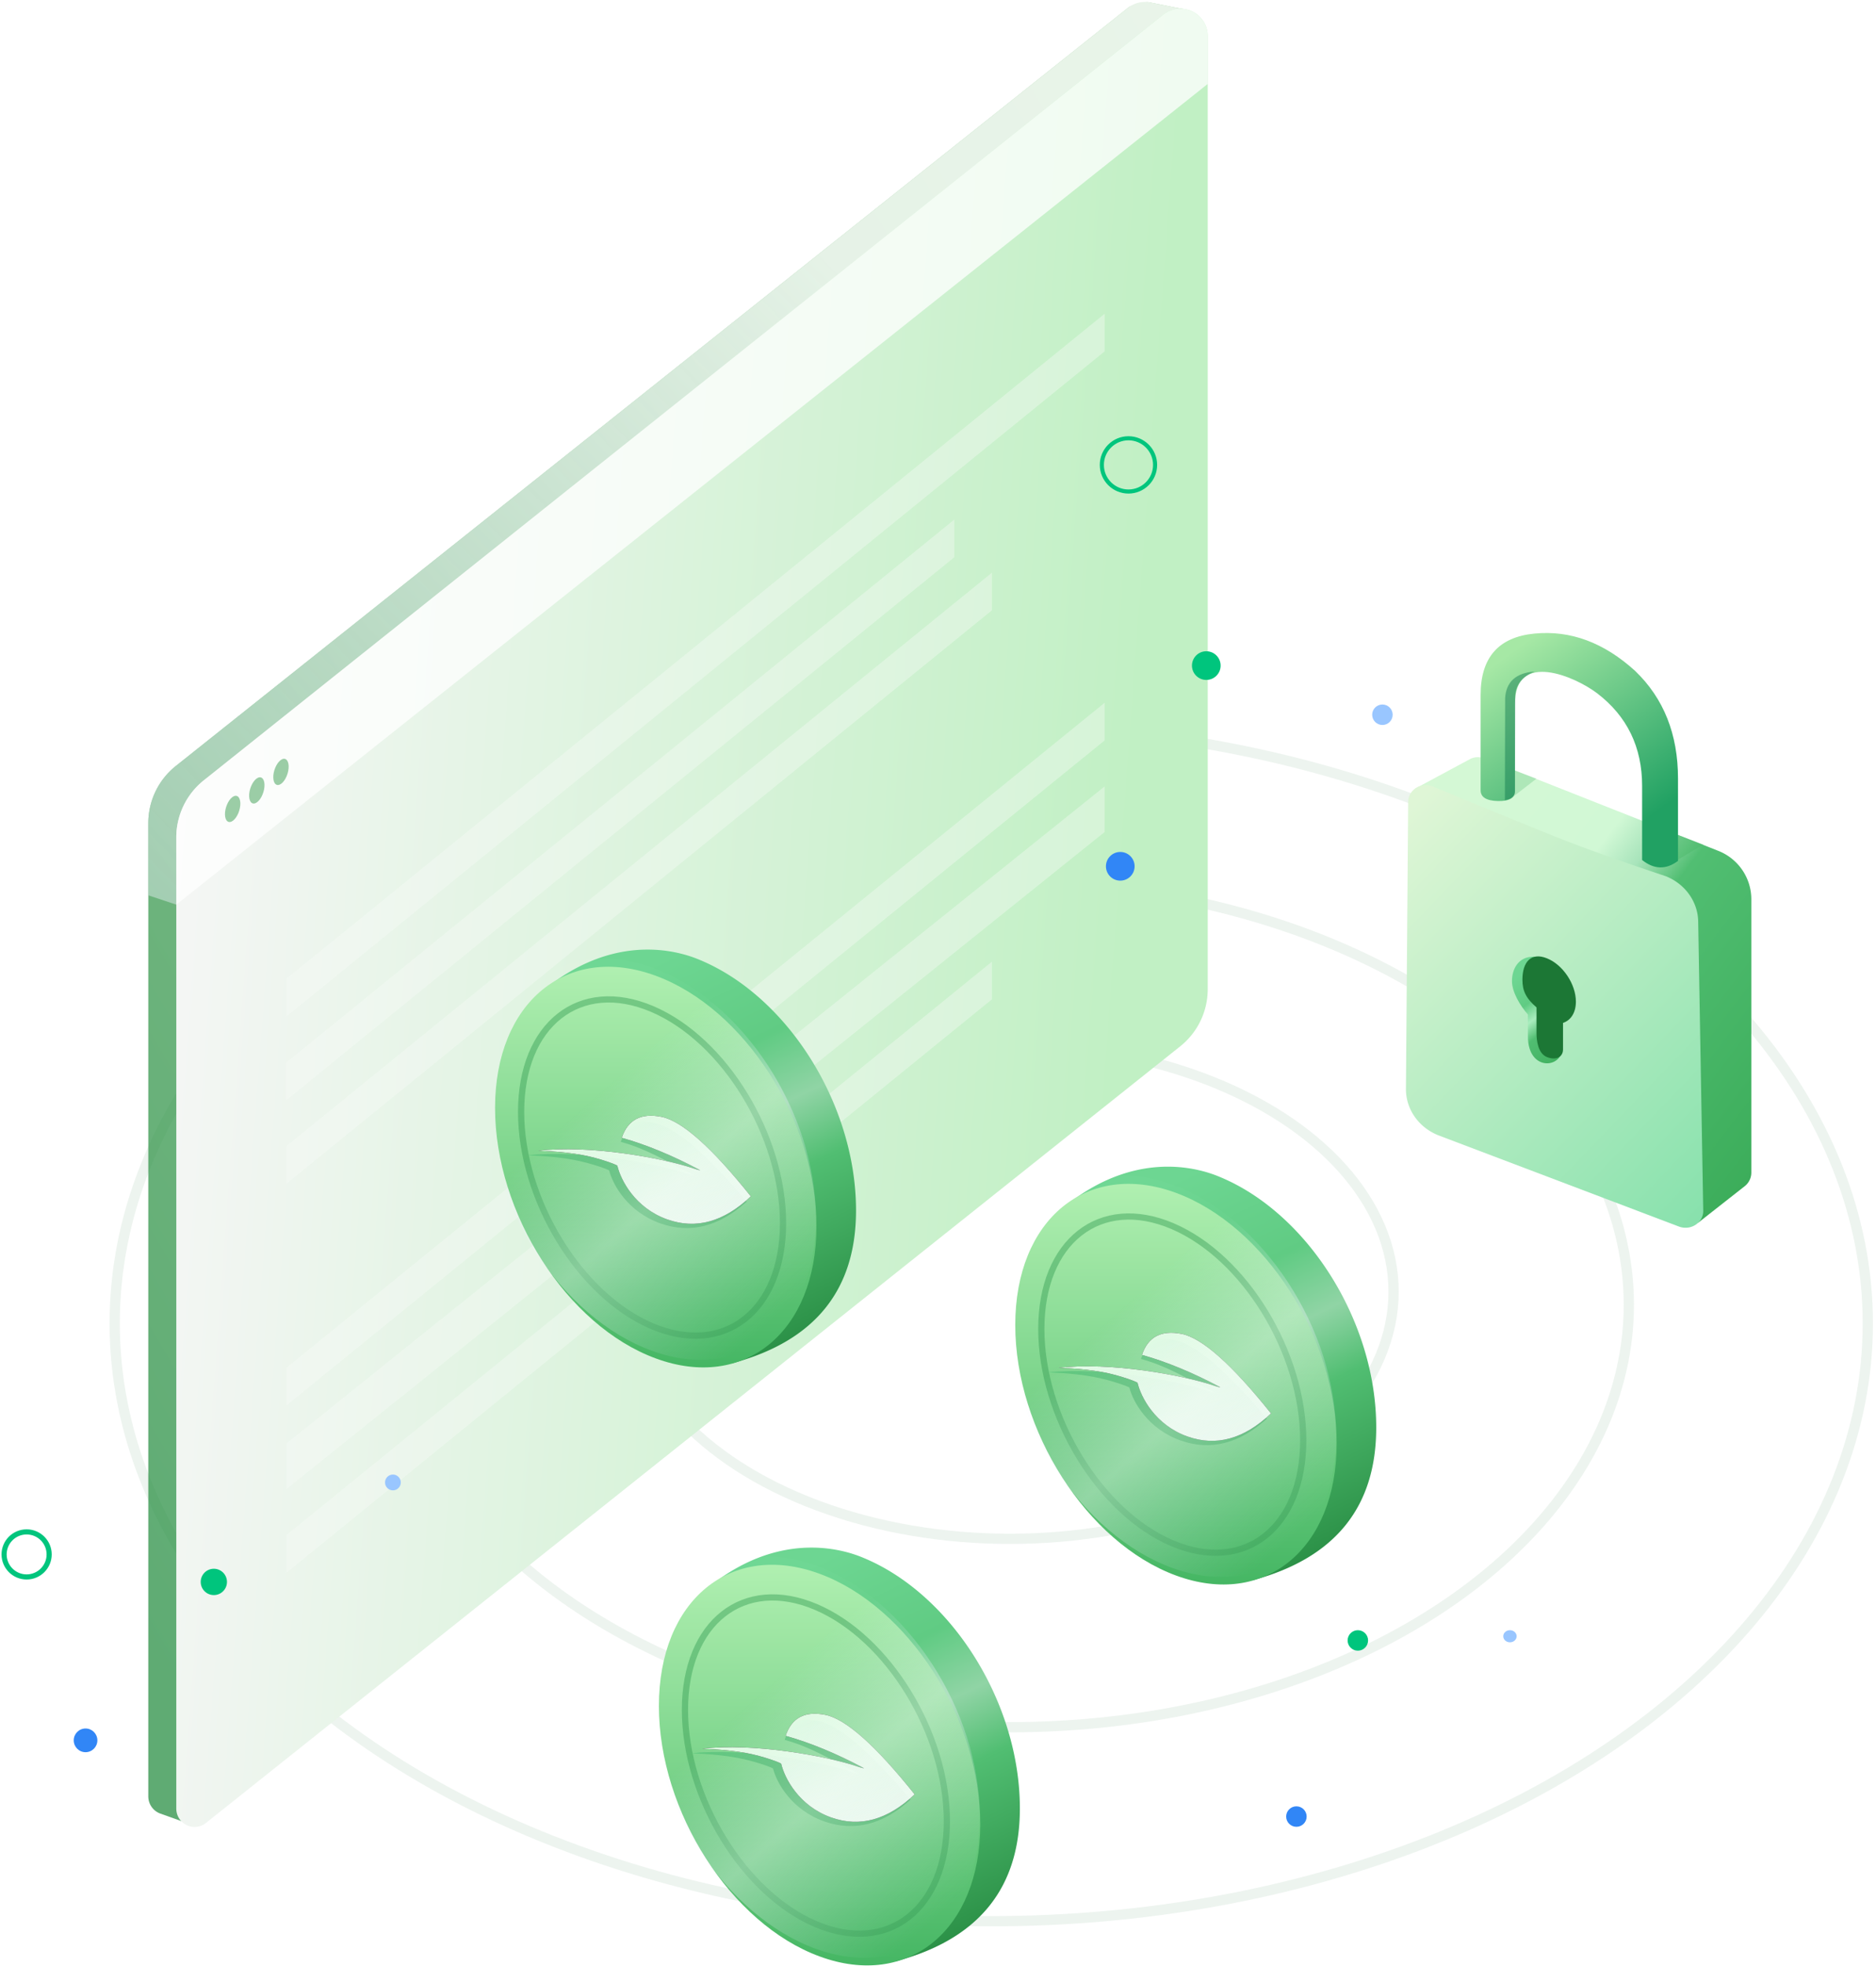 <svg width="458" height="480" xmlns="http://www.w3.org/2000/svg" xmlns:xlink="http://www.w3.org/1999/xlink"><defs><linearGradient x1="1.607%" y1="1.682%" x2="95.558%" y2="100%" id="a"><stop stop-color="#D5F8D5" offset="0%"/><stop stop-color="#D1F8D5" offset="36.258%"/><stop stop-color="#A8E4BB" offset="43.764%"/><stop stop-color="#51BE72" offset="52.078%"/><stop stop-color="#3BAC59" offset="100%"/></linearGradient><linearGradient x1="8.948%" y1="0%" x2="142.682%" y2="190.712%" id="b"><stop stop-color="#DFF6D6" offset="0%"/><stop stop-color="#45D18D" offset="100%"/></linearGradient><linearGradient x1="0%" y1="17.448%" x2="50%" y2="100%" id="c"><stop stop-color="#A6E8A5" offset="0%"/><stop stop-color="#21A163" offset="100%"/></linearGradient><linearGradient x1="60.022%" y1="0%" x2="95.558%" y2="100%" id="d"><stop stop-color="#6DD692" offset="0%"/><stop stop-color="#60CB83" offset="25.865%"/><stop stop-color="#A9EDBE" offset="41.325%"/><stop stop-color="#51BE72" offset="56.345%"/><stop stop-color="#3BAC59" offset="100%"/></linearGradient><linearGradient x1="100%" y1="-3.903%" x2="4.145%" y2="93.765%" id="e"><stop stop-color="#71BA70" offset="0%"/><stop stop-color="#1A8737" offset="100%"/></linearGradient><linearGradient x1="66.611%" y1="31.294%" x2="-205.766%" y2="261.236%" id="f"><stop stop-color="#FFF" stop-opacity=".895" offset="0%"/><stop stop-color="#3E9074" stop-opacity="0" offset="100%"/></linearGradient><linearGradient x1="0%" y1="41.897%" x2="91.787%" y2="53.978%" id="g"><stop stop-color="#F5F6F5" offset="0%"/><stop stop-color="#C1F0C4" offset="100%"/></linearGradient><linearGradient x1="0%" y1="61.832%" x2="98.248%" y2="57.189%" id="h"><stop stop-color="#FFF" offset="0%"/><stop stop-color="#FFF" offset="100%"/></linearGradient><linearGradient x1="60.022%" y1="0%" x2="95.558%" y2="100%" id="i"><stop stop-color="#6DD692" offset="0%"/><stop stop-color="#60CB83" offset="25.865%"/><stop stop-color="#90D4A5" offset="41.325%"/><stop stop-color="#51BE72" offset="56.345%"/><stop stop-color="#21843B" offset="100%"/></linearGradient><linearGradient x1="50%" y1="0%" x2="50%" y2="100%" id="j"><stop stop-color="#B5F3B4" offset="0%"/><stop stop-color="#3FB35F" offset="100%"/></linearGradient><linearGradient x1="-26.086%" y1="0%" x2="50%" y2="56.034%" id="k"><stop stop-color="#7DDE9B" offset="0%"/><stop stop-color="#45B464" offset="100%"/></linearGradient><linearGradient x1="14.214%" y1="0%" x2="114.1%" y2="126.248%" id="n"><stop stop-color="#E2FFE3" offset="0%"/><stop stop-color="#FFF" offset="100%"/></linearGradient><path d="M24.014 10.651c.772-4.594 3.7-6.786 8.782-6.576 5.082.21 13.27 5.464 24.565 15.763-5.526 7.211-11.96 10.124-19.301 8.74-8.157-1.539-12.684-7.682-14.046-11.026-.072-.178-4.447-1.135-8.913-1.252-5.284-.138-10.911.729-10.694.666 11.927-3.454 30.442-3.01 38.117-1.657.942.166 1.829.224 1.563.132-7.159-2.471-13.85-4.068-20.073-4.79z" id="m"/><filter x="0%" y="0%" width="100%" height="100%" filterUnits="objectBoundingBox" id="l"><feOffset in="SourceAlpha" result="shadowOffsetOuter1"/><feColorMatrix values="0 0 0 0 0 0 0 0 0 0.42 0 0 0 0 0.275 0 0 0 0.214 0" in="shadowOffsetOuter1"/></filter><linearGradient x1="35.229%" y1="34.366%" x2="73.99%" y2="94.025%" id="o"><stop stop-color="#E2ECF9" stop-opacity=".045" offset="0%"/><stop stop-color="#F8FBFF" offset="41.682%"/><stop stop-color="#DBE7F7" stop-opacity="0" offset="100%"/></linearGradient><path d="M24.014 10.651c.772-4.594 3.7-6.786 8.782-6.576 5.082.21 13.27 5.464 24.565 15.763-5.526 7.211-11.96 10.124-19.301 8.74-8.157-1.539-12.684-7.682-14.046-11.026-.072-.178-4.447-1.135-8.913-1.252-5.284-.138-10.911.729-10.694.666 11.927-3.454 30.442-3.01 38.117-1.657.942.166 1.829.224 1.563.132-7.159-2.471-13.85-4.068-20.073-4.79z" id="q"/><filter x="0%" y="0%" width="100%" height="100%" filterUnits="objectBoundingBox" id="p"><feOffset in="SourceAlpha" result="shadowOffsetOuter1"/><feColorMatrix values="0 0 0 0 0 0 0 0 0 0.42 0 0 0 0 0.275 0 0 0 0.214 0" in="shadowOffsetOuter1"/></filter><path d="M24.014 10.651c.772-4.594 3.7-6.786 8.782-6.576 5.082.21 13.27 5.464 24.565 15.763-5.526 7.211-11.96 10.124-19.301 8.74-8.157-1.539-12.684-7.682-14.046-11.026-.072-.178-4.447-1.135-8.913-1.252-5.284-.138-10.911.729-10.694.666 11.927-3.454 30.442-3.01 38.117-1.657.942.166 1.829.224 1.563.132-7.159-2.471-13.85-4.068-20.073-4.79z" id="s"/><filter x="0%" y="0%" width="100%" height="100%" filterUnits="objectBoundingBox" id="r"><feOffset in="SourceAlpha" result="shadowOffsetOuter1"/><feColorMatrix values="0 0 0 0 0 0 0 0 0 0.42 0 0 0 0 0.275 0 0 0 0.214 0" in="shadowOffsetOuter1"/></filter></defs><g transform="translate(1)" fill="none" fill-rule="evenodd"><g opacity=".8" transform="translate(27 177.146)" stroke="#1C7735" stroke-width="2.5"><ellipse opacity=".1" cx="218.558" cy="138.21" rx="93.668" ry="60.339"/><ellipse opacity=".1" cx="218.558" cy="141.398" rx="151.099" ry="103.145"/><ellipse opacity=".1" cx="214" cy="145.952" rx="214" ry="145.952"/></g><path d="M19.13.724l57.15 22.582a12.718 12.718 0 0 1 8.044 11.828v66.705a4.24 4.24 0 0 1-1.622 3.334l-11.351 8.914-50.663-27.54a12.718 12.718 0 0 1-6.5-9.268L4.324 12.224 2.162 8.149l13.4-7.215a4.24 4.24 0 0 1 3.568-.21z" fill="url(#a)" transform="translate(342.241 184.432)"/><path d="M6.556 7.577c13.842 5.727 23.954 9.866 30.335 12.417s15.232 5.717 26.554 9.498c4.793 1.916 7.906 6.347 7.906 11.253l1.231 70.494c0 1.108-.47 2.113-1.231 2.848a4.444 4.444 0 0 1-3.093 1.227c-.58 0-1.155-.11-1.689-.324L7.906 92.743C3.113 90.827 0 86.396 0 81.49l.543-70.162c0-1.286.632-2.432 1.62-3.179a4.473 4.473 0 0 1 2.704-.896c.58 0 1.155.11 1.69.324z" fill="url(#b)" transform="translate(342.241 184.432)"/><path fill="#4BB96B" opacity=".456" d="M408.375 210.032l6.463-3.828-8.749-3.342-3.307 4.03z"/><path fill="#4BB96B" opacity=".273" d="M368.163 194.696l5.949-4.589-6.954-2.63-4.406 2.63z"/><path d="M18.825 38.735V15.443c0-9.118 4.38-14.106 13.142-14.965S48.92 2.653 56.538 9.58c6.984 6.698 10.476 15.463 10.476 26.293v20.105c-1.46 1.091-2.92 1.62-4.381 1.583-1.46-.036-2.92-.637-4.38-1.801V37.685c0-9.477-3.651-17.013-10.953-22.61-5.28-4.048-20.094-10.59-20.094 2.53v21.339c0 1.678-1.397 2.482-4.19 2.412-2.794-.07-4.191-.943-4.191-2.62z" fill="url(#c)" transform="translate(341.648 154.206)"/><path d="M38.747 101.05c.692 5.524-8.378 6.807-8.378-2.27v-5.302c-1.895-2.15-3.89-5.471-3.89-8.158 0-2.8 1.437-5.967 5.283-5.967 1.417 0 2.575.397 3.926.94 3.906 1.567 4.118 5.774 4.118 10.054 0 2.686-1.248 4.553-3.143 5.182l2.084 5.521z" fill="url(#d)" transform="translate(341.648 154.206)"/><path d="M380.59 256.206c0 1.902-1.759 2.738-3.929 1.867-2.17-.87-2.543-3.993-2.543-5.895v-6.229c-2.6-2.252-3.44-4.074-3.44-6.76 0-4.28 2.078-6.792 5.983-5.224 3.906 1.568 7.072 6.308 7.072 10.588 0 2.686-1.248 4.553-3.143 5.182v6.471z" fill="#1C7735"/><path d="M366.46 170.42l-.061 24.941c.667-.147 1.122-.289 1.366-.425.717-.4 1.088-1.013 1.088-1.634 0-.94.023-8.535.07-22.789-.091-3.081 1.498-5.273 4.769-6.573-4.568.338-6.979 2.498-7.233 6.48z" fill-opacity=".41" fill="#006B46"/><path d="M244.625.61l8.346 1.667 4.558 3.372-6.609 237.713a17.85 17.85 0 0 1-6.594 13.363L11.396 445.79l-8.432-3.006A4.463 4.463 0 0 1 0 438.58V200.962a17.85 17.85 0 0 1 6.731-13.964L239.144 1.937a6.694 6.694 0 0 1 5.481-1.328z" fill="url(#e)" opacity=".699" transform="translate(35.204)"/><path d="M241.576 0l11.395 2.277 4.558 18.215L6.837 220.862 0 218.587v-17.624a17.85 17.85 0 0 1 6.731-13.964L241.576 0z" fill="url(#f)" opacity=".871" transform="translate(35.204)"/><path d="M258.646 8.815v232.686a17.85 17.85 0 0 1-6.723 13.958L14.08 445.057a4.462 4.462 0 0 1-7.244-3.49V204.463a17.85 17.85 0 0 1 6.716-13.951L247.777 3.583a6.694 6.694 0 0 1 10.869 5.232z" fill="url(#g)" transform="translate(35.204)"/><path d="M258.646 8.815v11.677L6.837 220.863v-16.4a17.85 17.85 0 0 1 6.716-13.951L247.777 3.583a6.694 6.694 0 0 1 10.869 5.232z" fill="url(#h)" opacity=".761" transform="translate(35.204)"/><g opacity=".678" fill="#F8FCF8" fill-rule="nonzero"><path d="M68.88 238.996L268.693 76.592v9.191L68.88 248.187v-9.19zm0 20.425l163.097-132.563v9.191L68.881 268.612v-9.191zm0 20.424l172.276-140.023v9.191L68.88 289.036v-9.19zM68.88 333.97l199.812-162.403v9.191L68.88 343.162v-9.191zm0 18.49l199.812-160.468v11.125L68.88 363.587V352.46zm0 22.36l172.276-140.023v9.19L68.88 384.012v-9.191z" opacity=".551"/></g><g><path d="M58.388 101.533c19.825-5.48 29.737-17.874 29.737-37.18 0-25.798-16.618-52.147-38.017-61.108-2.526-1.058-18.927-8.094-37.736 6.88-2.014 1.604-2.71 9.02-2.71 25.336 0 23.452 13.075 58.338 33.217 58.706 1.256.023 5.337 2.307 12.245 6.852a4 4 0 0 0 3.264.514z" fill="url(#i)" transform="translate(246.862 284.163)"/><path d="M39.232 100.484c21.667 7.978 39.232-6.468 39.232-32.265 0-25.798-17.565-53.179-39.232-61.157C17.565-.916 0 13.53 0 39.328c0 25.797 17.565 53.178 39.232 61.156z" fill="url(#j)" transform="translate(246.862 284.163)"/><path d="M285.193 376.775c17.658 7.503 31.973-3.753 31.973-25.14s-14.315-44.807-31.973-52.31-31.972 3.753-31.972 25.14 14.314 44.807 31.972 52.31z" stroke-opacity=".46" stroke="#369E53" stroke-width="1.517"/><path d="M23.721 11.4c.795-4.505 2.106-6.059 7.34-5.853 5.233.205 13.665 5.356 25.295 15.453-5.69 7.07-12.315 9.925-19.875 8.568-8.399-1.508-13.061-7.53-14.463-10.81-.075-.174-4.58-1.112-9.179-1.226-5.44-.135-11.235.714-11.01.652 12.28-3.385 31.346-2.95 39.249-1.624.97.162 1.883.22 1.61.13-7.372-2.423-12.559-4.583-18.967-5.29z" fill="url(#k)" transform="rotate(9 -1884.743 1784.263)"/><g opacity=".923" transform="rotate(9 -1882.95 1783.037)"><use fill="#000" filter="url(#l)" xlink:href="#m"/><use fill="url(#n)" xlink:href="#m"/></g><path d="M40 98.8c22.091 7.993 40-6.48 40-32.327C80 40.626 62.091 13.193 40 5.2 17.909-2.793 0 11.68 0 37.527 0 63.374 17.909 90.807 40 98.8z" fill="url(#o)" opacity=".349" transform="translate(245.204 284)"/></g><g><path d="M58.388 101.533c19.825-5.48 29.737-17.874 29.737-37.18 0-25.798-16.618-52.147-38.017-61.108-2.526-1.058-18.927-8.094-37.736 6.88-2.014 1.604-2.71 9.02-2.71 25.336 0 23.452 13.075 58.338 33.217 58.706 1.256.023 5.337 2.307 12.245 6.852a4 4 0 0 0 3.264.514z" fill="url(#i)" transform="translate(159.862 377.163)"/><path d="M39.232 100.484c21.667 7.978 39.232-6.468 39.232-32.265 0-25.798-17.565-53.179-39.232-61.157C17.565-.916 0 13.53 0 39.328c0 25.797 17.565 53.178 39.232 61.156z" fill="url(#j)" transform="translate(159.862 377.163)"/><path d="M198.193 469.775c17.658 7.503 31.973-3.753 31.973-25.14s-14.315-44.807-31.973-52.31-31.972 3.753-31.972 25.14 14.314 44.807 31.972 52.31z" stroke-opacity=".46" stroke="#369E53" stroke-width="1.517"/><path d="M23.721 11.4c.795-4.505 2.106-6.059 7.34-5.853 5.233.205 13.665 5.356 25.295 15.453-5.69 7.07-12.315 9.925-19.875 8.568-8.399-1.508-13.061-7.53-14.463-10.81-.075-.174-4.58-1.112-9.179-1.226-5.44-.135-11.235.714-11.01.652 12.28-3.385 31.346-2.95 39.249-1.624.97.162 1.883.22 1.61.13-7.372-2.423-12.559-4.583-18.967-5.29z" fill="url(#k)" transform="rotate(9 -2519.081 1278.043)"/><g opacity=".923" transform="rotate(9 -2517.29 1276.818)"><use fill="#000" filter="url(#p)" xlink:href="#q"/><use fill="url(#n)" xlink:href="#q"/></g><path d="M40 98.8c22.091 7.993 40-6.48 40-32.327C80 40.626 62.091 13.193 40 5.2 17.909-2.793 0 11.68 0 37.527 0 63.374 17.909 90.807 40 98.8z" fill="url(#o)" opacity=".349" transform="translate(158.204 377)"/></g><g><path d="M58.388 101.533c19.825-5.48 29.737-17.874 29.737-37.18 0-25.798-16.618-52.147-38.017-61.108-2.526-1.058-18.927-8.094-37.736 6.88-2.014 1.604-2.71 9.02-2.71 25.336 0 23.452 13.075 58.338 33.217 58.706 1.256.023 5.337 2.307 12.245 6.852a4 4 0 0 0 3.264.514z" fill="url(#i)" transform="translate(119.862 231.163)"/><path d="M39.232 100.484c21.667 7.978 39.232-6.468 39.232-32.265 0-25.798-17.565-53.179-39.232-61.157C17.565-.916 0 13.53 0 39.328c0 25.797 17.565 53.178 39.232 61.156z" fill="url(#j)" transform="translate(119.862 231.163)"/><path d="M158.193 323.775c17.658 7.503 31.973-3.753 31.973-25.14s-14.315-44.807-31.973-52.31-31.972 3.753-31.972 25.14 14.314 44.807 31.972 52.31z" stroke-opacity=".46" stroke="#369E53" stroke-width="1.517"/><path d="M23.721 11.4c.795-4.505 2.106-6.059 7.34-5.853 5.233.205 13.665 5.356 25.295 15.453-5.69 7.07-12.315 9.925-19.875 8.568-8.399-1.508-13.061-7.53-14.463-10.81-.075-.174-4.58-1.112-9.179-1.226-5.44-.135-11.235.714-11.01.652 12.28-3.385 31.346-2.95 39.249-1.624.97.162 1.883.22 1.61.13-7.372-2.423-12.559-4.583-18.967-5.29z" fill="url(#k)" transform="rotate(9 -1611.528 950.92)"/><g opacity=".923" transform="rotate(9 -1609.736 949.693)"><use fill="#000" filter="url(#r)" xlink:href="#s"/><use fill="url(#n)" xlink:href="#s"/></g><path d="M40 98.8c22.091 7.993 40-6.48 40-32.327C80 40.626 62.091 13.193 40 5.2 17.909-2.793 0 11.68 0 37.527 0 63.374 17.909 90.807 40 98.8z" fill="url(#o)" opacity=".349" transform="translate(118.204 231)"/></g><g opacity=".675" fill="#6CB77D"><path d="M55.9 200.35c1.036-.794 1.832-2.718 1.776-4.299-.055-1.58-.94-2.217-1.976-1.424-1.036.794-1.832 2.719-1.776 4.3.055 1.58.94 2.217 1.976 1.423zM61.797 195.833c1.036-.794 1.832-2.719 1.776-4.3-.055-1.58-.94-2.217-1.976-1.423s-1.831 2.718-1.776 4.299c.055 1.58.94 2.218 1.976 1.424zM67.694 191.315c1.036-.794 1.832-2.719 1.777-4.299-.056-1.58-.94-2.218-1.977-1.424-1.036.794-1.831 2.719-1.776 4.299.055 1.58.94 2.218 1.976 1.424z"/></g><ellipse fill="#00C57D" fill-rule="nonzero" cx="51.206" cy="386.214" rx="3.206" ry="3.214"/><ellipse fill="#99C6FF" fill-rule="nonzero" cx="94.924" cy="361.929" rx="1.924" ry="1.929"/><ellipse fill="#3186F6" fill-rule="nonzero" cx="19.886" cy="424.893" rx="2.886" ry="2.893"/><circle stroke="#00C57D" stroke-width="1.25" cx="5.5" cy="379.5" r="5.5"/><g transform="translate(268 107)"><circle fill="#00C57D" fill-rule="nonzero" cx="25.5" cy="55.5" r="3.5"/><circle fill="#99C6FF" fill-rule="nonzero" cx="68.5" cy="67.5" r="2.5"/><circle fill="#3186F6" fill-rule="nonzero" cx="4.5" cy="104.5" r="3.5"/><circle stroke="#00C57D" cx="6.5" cy="6.5" r="6.5"/></g><circle fill="#00C57D" fill-rule="nonzero" cx="330.5" cy="400.5" r="2.5"/><ellipse fill="#99C6FF" fill-rule="nonzero" cx="367.632" cy="399.479" rx="1.632" ry="1.479"/><circle fill="#3186F6" fill-rule="nonzero" cx="315.5" cy="443.5" r="2.5"/></g></svg>
